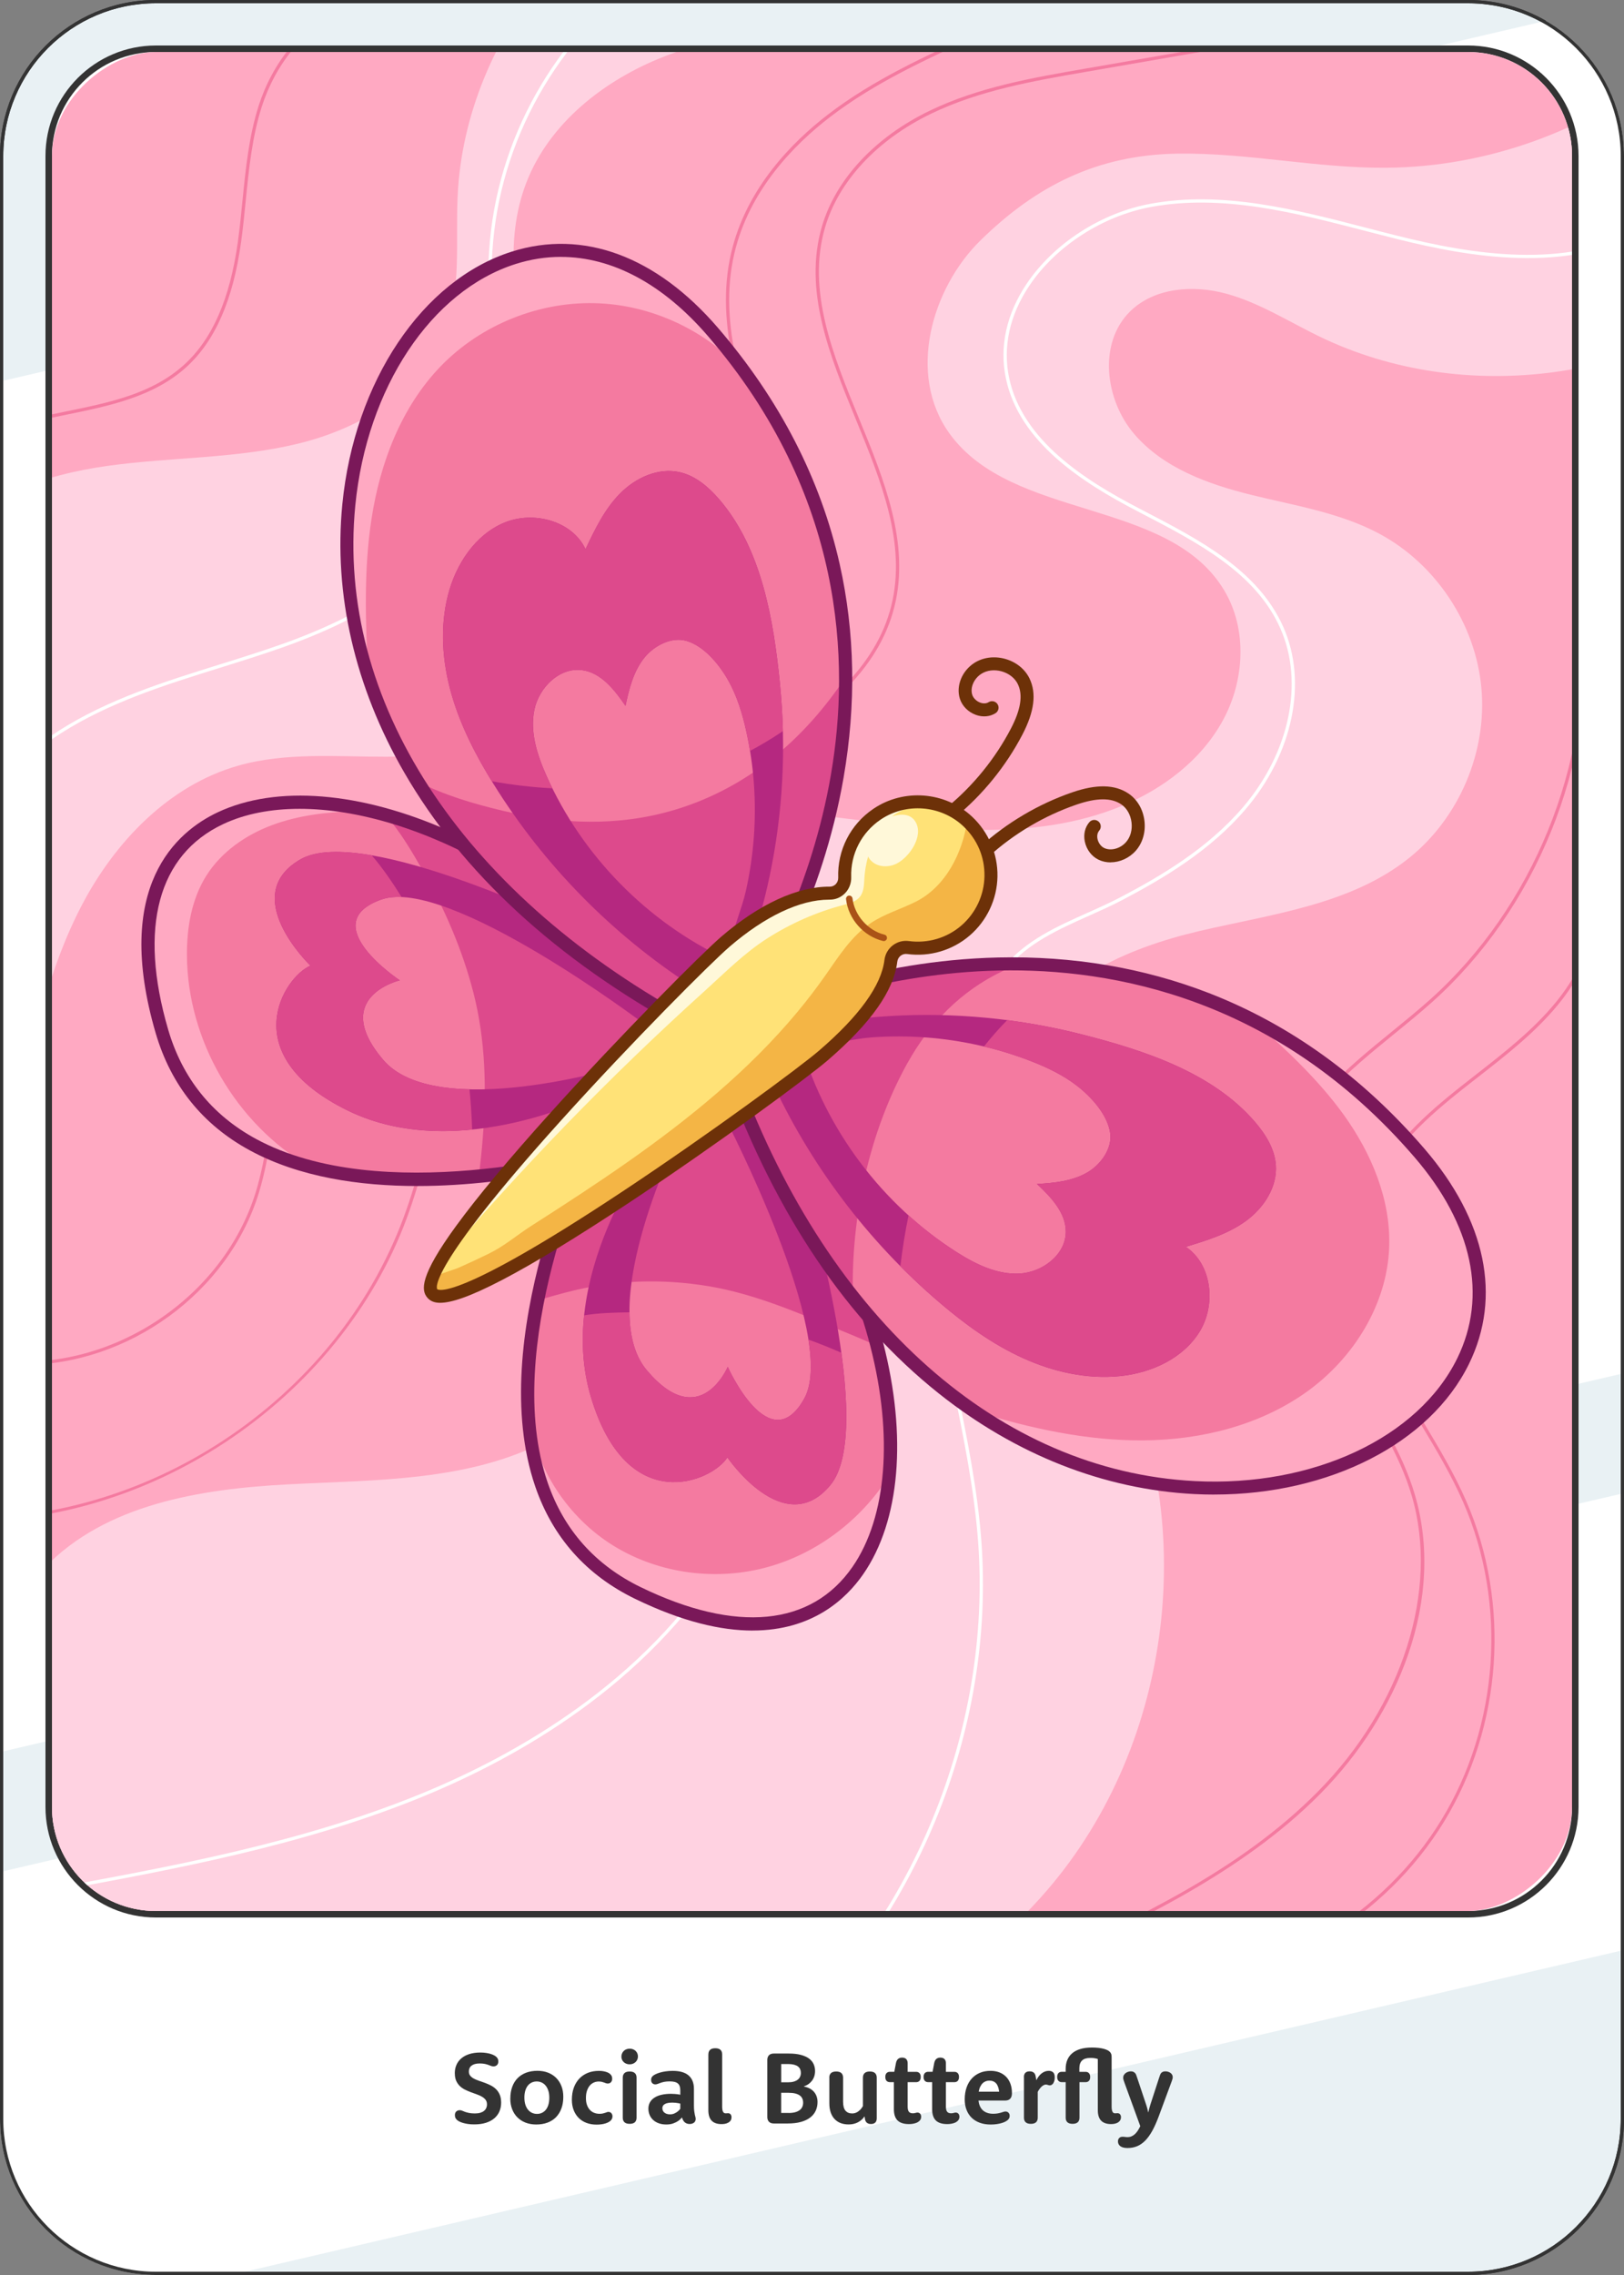<?xml version="1.0" encoding="UTF-8"?>
<svg id="Expanded" xmlns="http://www.w3.org/2000/svg" xmlns:xlink="http://www.w3.org/1999/xlink" viewBox="0 0 500 700">
  <rect x="0" y="0" width="500" height="700" fill="#808080" stroke="none"/>
  <defs>
    <style>
      .cls-1 {
        fill: #ffa9c2;
      }

      .cls-2 {
        fill: #fff;
      }

      .cls-3 {
        fill: #7a1859;
      }

      .cls-4 {
        fill: #fff8d9;
      }

      .cls-5 {
        fill: #f4b545;
      }

      .cls-6 {
        fill: none;
      }

      .cls-7 {
        fill: #f47aa0;
      }

      .cls-8 {
        fill: #aa5217;
      }

      .cls-9 {
        fill: #e9f1f4;
      }

      .cls-10 {
        fill: #6d3108;
      }

      .cls-11 {
        fill: #b52880;
      }

      .cls-12 {
        fill: #ffe277;
      }

      .cls-13 {
        fill: #333;
      }

      .cls-14 {
        fill: #dd4a8c;
      }

      .cls-15 {
        clip-path: url(#clippath);
      }

      .cls-16 {
        fill: #ffd2e1;
      }
    </style>
    <clipPath id="clippath">
      <rect class="cls-6" x="-36" y="68" width="572" height="468" rx="32" ry="32" transform="translate(552 52) rotate(90)"/>
    </clipPath>
  </defs>
  <g>
    <g>
      <path class="cls-9" d="M48,699.5c-26.19,0-47.5-21.31-47.5-47.5V48C.5,21.81,21.81.5,48,.5h404c8.33,0,16.53,2.19,23.71,6.33,14.67,8.47,23.79,24.24,23.79,41.17v604c0,26.19-21.31,47.5-47.5,47.5H48Z"/>
      <path class="cls-13" d="M452,1c8.25,0,16.36,2.17,23.46,6.27,14.52,8.38,23.54,23.98,23.54,40.73v604c0,25.92-21.08,47-47,47H48c-25.92,0-47-21.08-47-47V48C1,22.08,22.08,1,48,1h404M452,0H48C21.49,0,0,21.49,0,48v604c0,26.51,21.49,48,48,48h404c26.51,0,48-21.49,48-48V48c0-17.79-9.67-33.31-24.04-41.6-7.05-4.07-15.23-6.4-23.96-6.4h0Z"/>
    </g>
    <path class="cls-2" d="M500,48v374.52L0,539.11V117.39L475.96,6.4c14.37,8.29,24.04,23.81,24.04,41.6Z"/>
    <path class="cls-2" d="M500,459.42v140.57l-428.9,100.01h-23.1c-26.51,0-48-21.49-48-48v-75.99l500-116.59Z"/>
    <path class="cls-13" d="M452,1c25.92,0,47,21.08,47,47v604c0,25.92-21.08,47-47,47H48c-25.92,0-47-21.08-47-47V48C1,22.08,22.08,1,48,1h404M452,0H48C21.49,0,0,21.49,0,48v604c0,26.51,21.49,48,48,48h404c26.51,0,48-21.49,48-48V48c0-26.51-21.49-48-48-48h0Z"/>
    <g>
      <rect class="cls-2" x="15" y="15" width="470" height="574" rx="33" ry="33"/>
      <path class="cls-13" d="M452,16c17.67,0,32,14.33,32,32v508c0,17.67-14.33,32-32,32H48c-17.67,0-32-14.33-32-32V48c0-17.67,14.33-32,32-32h404M452,14H48c-18.75,0-34,15.25-34,34v508c0,18.75,15.25,34,34,34h404c18.75,0,34-15.25,34-34V48c0-18.75-15.25-34-34-34h0Z"/>
    </g>
  </g>
  <g class="cls-15">
    <rect class="cls-1" x="0" y="-35.4" width="508.32" height="656.13"/>
    <path class="cls-7" d="M-9.5,468.11c-2.17,0-4.33-.05-6.49-.16l.05-1c60.23,3.05,119.19-35.76,140.19-92.31,4.43-11.94,7.42-24.87,10.31-37.37,5.81-25.13,11.81-51.11,29.83-69.62,13.11-13.47,30.88-21.03,48.07-28.34,4.39-1.87,8.94-3.8,13.31-5.8,27.61-12.6,43.98-28.44,48.63-47.07,4.79-19.16-3.2-38.63-10.93-57.47-7.98-19.46-16.24-39.58-10.39-59.38,4.27-14.46,16.34-27.4,33.11-35.5,15.06-7.27,31.71-10.16,47.82-12.95L484.11-4.91l.17.99-150.08,26.05c-16.04,2.78-32.63,5.66-47.56,12.87-16.52,7.97-28.4,20.69-32.59,34.88-5.75,19.46,2.44,39.42,10.35,58.72,7.79,18.98,15.84,38.61,10.97,58.09-4.73,18.95-21.28,35.01-49.19,47.74-4.39,2-8.94,3.94-13.34,5.81-17.09,7.28-34.77,14.8-47.74,28.12-17.83,18.31-23.8,44.15-29.58,69.14-2.9,12.54-5.89,25.5-10.35,37.5-10.15,27.34-29.99,51.78-55.87,68.82-23.97,15.78-51.71,24.3-78.81,24.3Z"/>
    <path class="cls-7" d="M320.85,604.79l-.42-.91c30.15-13.98,61.33-28.43,85.23-52.53,26.14-26.37,37.52-62.13,29-91.09-3.9-13.24-11.64-25.09-19.13-36.56-2.59-3.97-5.27-8.07-7.76-12.18-12.51-20.67-16.61-38.13-12.54-53.38,4.64-17.39,19.21-29.25,33.31-40.72,3.97-3.23,8.08-6.58,11.87-9.97,31.6-28.34,49.47-72.25,46.65-114.6l1-.07c2.84,42.65-15.16,86.87-46.98,115.41-3.8,3.41-7.92,6.76-11.9,10-13.97,11.37-28.41,23.13-32.97,40.2-4,14.98.07,32.19,12.43,52.61,2.48,4.09,5.15,8.19,7.74,12.15,7.53,11.52,15.32,23.44,19.25,36.82,4.49,15.25,3.75,32.28-2.13,49.24-5.41,15.59-14.78,30.4-27.11,42.84-24.02,24.23-56.69,39.38-85.52,52.73Z"/>
    <path class="cls-7" d="M-43.79,182.81l-.98-.19c4.42-22.3,21-41.96,42.23-50.08,7.18-2.75,15-4.34,22.56-5.88,13.78-2.81,26.79-5.46,36.7-14.46,8.68-7.89,14.08-20.26,16.52-37.82.58-4.19,1.01-8.5,1.42-12.66.97-9.76,1.97-19.85,5.03-29.34,3.95-12.25,13.46-26.49,28.31-29.73l.21.98c-14.43,3.16-23.71,17.08-27.57,29.06-3.03,9.39-4.02,19.42-4.99,29.13-.41,4.17-.84,8.49-1.43,12.7-2.47,17.8-7.98,30.37-16.83,38.42-10.11,9.19-23.87,11.99-37.17,14.7-7.52,1.53-15.3,3.12-22.41,5.84-20.92,8-37.25,27.37-41.61,49.34Z"/>
    <path class="cls-7" d="M7.36,419.98c-2.35,0-4.71-.12-7.06-.36l.1-.99c33.98,3.53,68.43-19.31,78.4-52.01,1.66-5.46,2.71-11.2,3.73-16.75,1.33-7.28,2.71-14.81,5.49-21.81,9.11-22.96,31.81-36.82,49.24-44.4,9.66-4.2,19.82-7.59,29.64-10.88,11.23-3.75,22.85-7.63,33.73-12.73,24.03-11.25,40.38-27.69,46.03-46.28,6.9-22.71-1.81-46.22-10.23-68.96-8.12-21.92-16.51-44.59-11.33-66.94,4.6-19.85,18.75-34.13,29.8-42.62,14.05-10.79,30.4-18.19,46.21-25.35l.41.91c-15.76,7.14-32.05,14.51-46.01,25.23-10.93,8.39-24.9,22.49-29.44,42.05-5.11,22.06,3.23,44.58,11.29,66.37,8.48,22.9,17.24,46.57,10.24,69.6-5.73,18.87-22.26,35.52-46.56,46.9-10.94,5.12-22.58,9.01-33.84,12.77-9.8,3.27-19.94,6.66-29.56,10.84-17.26,7.51-39.72,21.21-48.71,43.85-2.74,6.91-4.11,14.39-5.43,21.62-1.02,5.58-2.08,11.35-3.76,16.86-9.41,30.87-40.35,53.07-72.4,53.07Z"/>
    <path class="cls-7" d="M359.93,611.55l-.06-1c33.98-2.13,66.13-21.5,83.89-50.54,17.76-29.05,20.36-66.49,6.77-97.71-3.67-8.44-8.5-16.48-13.17-24.26-3.44-5.74-7-11.67-10.09-17.74-8.91-17.52-11.68-33.22-8.23-46.64,4.11-15.97,17.02-28.1,26.38-35.84,3.03-2.51,6.19-4.97,9.25-7.36,8.58-6.7,17.45-13.62,24.41-22.15,10.83-13.29,14.68-28.71,10.29-41.25l.94-.33c4.5,12.87.59,28.65-10.46,42.21-7.02,8.61-15.94,15.57-24.57,22.3-3.05,2.38-6.21,4.84-9.23,7.34-9.25,7.65-22.01,19.62-26.05,35.31-3.39,13.18-.64,28.64,8.15,45.94,3.07,6.03,6.62,11.95,10.05,17.67,4.69,7.81,9.53,15.88,13.23,24.38,13.72,31.51,11.1,69.31-6.83,98.63-17.93,29.32-50.38,48.87-84.68,51.02Z"/>
    <path class="cls-16" d="M262.49,6.37c-19.66,1.88-39.61,3.84-58,11.02-18.39,7.19-35.35,20.42-42.45,38.84-6.95,18.05-3.66,38.4,1.98,56.89,5.64,18.5,13.57,36.5,15.84,55.7,2.27,19.2-2.34,40.69-17.52,52.67-11.99,9.46-28.21,11.33-43.47,11.35-15.27.02-30.86-1.42-45.54,2.75-21.29,6.05-37.92,23.38-48.17,42.99-10.25,19.61-15,41.56-19.63,63.19-14.37-31.76-25.25-65.1-32.39-99.23-5.24-25.07-7.71-53.67,7.96-73.93,12.08-15.62,32.37-22.51,51.93-25.25,19.55-2.74,39.6-2.2,58.78-6.86,19.19-4.66,38.32-15.96,45.32-34.43,4.96-13.09,3.12-27.62,3.76-41.6,2.28-50.24,41.25-96.54,90.36-107.38"/>
    <path class="cls-2" d="M-25.67,291.61l-.98-.18c4.96-26.96,21.71-51.86,44.81-66.62,15.07-9.62,32.48-15.06,49.32-20.31,6.3-1.96,12.81-4,19.1-6.22,29.4-10.38,48.03-24.37,56.94-42.75,7.92-16.36,7.43-35.15,6.96-53.32-.24-9.32-.5-18.96.37-28.24,3.15-33.92,21.98-65.42,50.36-84.26l.55.83c-28.13,18.68-46.79,49.9-49.91,83.52-.86,9.23-.61,18.83-.36,28.12.48,18.29.97,37.21-7.06,53.78-9.03,18.64-27.84,32.79-57.5,43.26-6.31,2.23-12.83,4.26-19.14,6.23-16.77,5.23-34.12,10.64-49.08,20.2-22.87,14.61-39.46,39.27-44.37,65.96Z"/>
    <path class="cls-16" d="M512.83,20.61c-24.07,19.63-54.93,30.76-85.99,31.01-21.49.17-42.79-4.67-64.28-4.35-24.63.37-43.51,9.83-60.74,26.75-14.94,14.68-22.6,41.06-9.58,59.24,19.35,27.03,67.56,19.87,84.66,48.37,7.18,11.96,6.3,27.73-.37,39.98-6.67,12.25-18.46,21.17-31.37,26.46-27.11,11.11-57.72,7.14-86.79,3.54-29.08-3.6-60.1-6.35-86.3,6.76-26.2,13.11-43.44,48.29-27.39,72.8,12.51,19.11,39.68,24.94,51.08,44.73,13.54,23.49-3.39,54.84-27.44,67.38-24.04,12.55-52.44,12.04-79.52,13.44-27.08,1.41-56.32,6.11-75.09,25.69-20.4,21.28-22.53,53.74-22.13,83.21.33,24.84,2.29,51.51,17.81,70.91,12.92,16.15,33.57,24.6,54.1,27.04,20.54,2.44,41.29-.47,61.77-3.38,35.82-5.08,71.87-10.22,106.2-21.61s67.23-29.52,90.87-56.91c39.1-45.31,47.36-114.8,19.96-168.01-7.48-14.53-17.31-27.82-24.02-42.72-6.72-14.9-10.11-32.36-4.03-47.54,8.56-21.36,32.69-31.7,55.1-36.94,22.41-5.24,46.62-8.11,64.57-22.53,15.37-12.35,23.98-32.63,22.18-52.27-1.8-19.63-13.94-38.02-31.3-47.37-12.16-6.55-26.1-8.7-39.51-12.01-13.41-3.31-27.18-8.3-36.14-18.81-8.96-10.51-11.06-27.92-1.23-37.62,7.51-7.4,19.52-8.26,29.69-5.47,10.17,2.79,19.19,8.6,28.68,13.19,44.6,21.57,101.76,13.82,139.02-18.83"/>
    <path class="cls-2" d="M14.22,582.38l-.18-.98c38.74-7.06,78.79-14.37,115.89-29.59,28.92-11.87,68.42-34.14,92.39-72.86,22.99-37.13,27.83-82.93,32.11-123.33l.99.11c-4.29,40.51-9.15,86.43-32.25,123.75-24.12,38.95-63.81,61.34-92.86,73.26-37.19,15.26-77.3,22.58-116.09,29.65Z"/>
    <path class="cls-2" d="M237.55,630.91l-.66-.76c43.96-38.14,68.57-97.88,64.24-155.92-1.18-15.84-4.42-31.7-7.55-47.04-2.88-14.13-5.86-28.75-7.24-43.35-3.19-33.77,4.96-64.49,22.94-86.51,6.49-7.95,16.22-12.3,25.62-16.5,3.41-1.52,6.93-3.1,10.17-4.8,12.51-6.57,26.76-14.99,37.54-27.56,14.42-16.81,18.97-38.43,11.6-55.08-7.59-17.16-25.37-26.39-42.56-35.33l-1.74-.91c-16.55-8.62-36.08-21.03-40.21-40.68-2.06-9.77.15-19.84,6.37-29.12,8.33-12.42,22.96-21.87,38.18-24.66,22.17-4.07,44.69,1.77,66.47,7.42,3.2.83,6.39,1.66,9.57,2.45,22.67,5.66,51.67,10.55,74.89-2.1l.48.88c-23.52,12.81-52.77,7.9-75.61,2.19-3.18-.8-6.38-1.62-9.58-2.45-21.67-5.62-44.08-11.44-66.03-7.41-14.96,2.75-29.34,12.04-37.53,24.24-6.07,9.05-8.22,18.85-6.22,28.36,4.05,19.24,23.34,31.48,39.7,40l1.74.91c17.35,9.01,35.28,18.33,43.01,35.81,7.52,17,2.91,39.04-11.76,56.14-10.89,12.7-25.24,21.18-37.83,27.79-3.27,1.72-6.81,3.3-10.23,4.83-9.3,4.16-18.91,8.45-25.25,16.22-17.82,21.82-25.88,52.28-22.72,85.79,1.37,14.54,4.35,29.13,7.23,43.24,3.13,15.37,6.38,31.26,7.56,47.17,4.36,58.34-20.39,118.41-64.58,156.75Z"/>
    <g>
      <path class="cls-7" d="M273.76,454.03c-3.52,37.23-29.55,59.28-77.3,36.16-24.19-11.72-32.81-33.35-33.88-56.31-1.94-41.36,20.58-87.07,20.58-87.07l37.37-15.81c39.13,37.19,56.64,87.15,53.23,123.03Z"/>
      <path class="cls-1" d="M273.76,454.03c-3.52,37.23-29.55,59.28-77.3,36.16-24.19-11.72-32.81-33.35-33.88-56.31,1.61,16.46,11.22,31.87,25.05,40.94,13.87,9.08,31.65,11.76,47.7,7.62,15.8-4.07,29.75-14.59,38.43-28.41Z"/>
      <path class="cls-14" d="M174.14,397.7c14.52-3.86,29.61-4.4,44.4-1.88,13.48,2.3,25.93,7.62,38.5,12.77,4.27,1.75,8.66,3.56,13.04,5.51-7.13-28.09-23.57-58.42-49.55-83.11l-37.37,15.81s-11.94,24.23-17.68,53.37c2.85-.92,5.76-1.71,8.66-2.48Z"/>
      <path class="cls-11" d="M248.44,367.95l-14.63-33.82-24.41,14.42,13.87-4.45s35.03,67.18,24.33,86.26c-10.7,19.08-23.54-9.8-23.54-9.8,0,0-8.6,20.42-24.95,1.02-16.35-19.4,10.29-73.03,10.29-73.03l-9.24,5.46s-29.23,38.9-18.26,75.73c11.14,37.43,37.35,26.14,42.05,18.7,0,0,17.5,25.74,31.74,8.47,14.23-17.27-7.24-88.96-7.24-88.96Z"/>
      <path class="cls-14" d="M248.91,412.18c1.18,7.55,1.03,14.01-1.31,18.18-10.7,19.08-23.54-9.8-23.54-9.8,0,0-8.6,20.42-24.95,1.02-3.77-4.47-5.25-10.76-5.3-17.79-4.67.07-9.38.19-13.97.92-.86,8.13-.45,16.63,2.05,25.03,11.14,37.43,37.35,26.14,42.05,18.7,0,0,17.5,25.74,31.74,8.47,5.92-7.18,5.66-23.76,3.34-40.69-3.33-1.44-6.7-2.81-10.12-4.04Z"/>
      <path class="cls-3" d="M231.72,501.71c-9.67,0-21.57-2.67-36.13-9.73-15.05-7.29-25.4-18.91-30.78-34.54-15.59-45.38,15.23-108.84,16.56-111.52l.33-.67,39.26-16.61.95.9c24.31,23.1,42.06,52.77,49.98,83.54,7.45,28.92,5.22,54.91-6.12,71.29-5.28,7.63-15.62,17.33-34.04,17.33ZM184.64,348.36c-3.27,6.94-30.27,66.4-16.04,107.79,5.01,14.59,14.68,25.43,28.73,32.24,29.36,14.22,52.5,11.99,65.14-6.28,21.25-30.7,7.57-100.57-42.38-148.75l-35.46,15Z"/>
      <path class="cls-7" d="M299.84,434.21c-28.91-19.58-55.79-52.44-74.31-102.71l14.25-21.18s73.97-33.12,145.84,3.43c17.64,8.97,35.16,22.14,51.42,41.02,62.45,72.54-47.18,140.42-137.2,79.44Z"/>
      <path class="cls-1" d="M299.84,434.21h.24c16.91,5.23,34.43,9.15,52.13,8.98,17.71-.16,35.71-4.64,50.11-14.94,14.4-10.31,24.77-26.86,25.39-44.56.51-14.59-5.46-28.81-13.99-40.66-7.92-11-17.97-20.25-28.1-29.28,17.64,8.97,35.16,22.14,51.42,41.02,62.45,72.54-47.18,140.42-137.2,79.44Z"/>
      <path class="cls-14" d="M279.39,327.11c6.83-12.29,16.42-22.14,29.16-28.24,1.75-.84,3.52-1.58,5.3-2.28-42.21-.52-74.07,13.73-74.07,13.73l-14.26,21.18c10.18,27.64,22.9,50.01,37.08,67.81-.71-24.68,4.99-50.98,16.78-72.2Z"/>
      <path class="cls-11" d="M392.81,358.42c-.37-4.93-3.14-9.37-6.36-13.13-13.11-15.34-34.43-22.19-53.41-27.02-19.25-4.9-39.25-6.83-59.08-5.64-8.33.5-16.62,1.54-24.81,3.15l-12.06,15.73c12.06,26.57,30.05,50.43,52.26,69.35,7.81,6.66,16.21,12.75,25.56,17,9.34,4.25,19.71,6.59,29.93,5.56,9.67-.98,19.47-5.45,24.54-13.74,5.07-8.29,3.78-20.63-4.29-26.04,6.49-1.97,13.11-4,18.58-8.01,5.47-4.01,9.65-10.43,9.14-17.19ZM334.9,360.67c-4.65,2.76-10.25,3.32-15.64,3.63,4.33,4.06,8.94,8.87,8.88,14.8-.08,7.01-7.22,12.37-14.22,12.76-7,.39-13.66-2.93-19.57-6.71-22.68-14.51-39.9-37.36-47.59-63.17l5.18-.67c5.42-.1,10.92-1.71,16.38-2.11,5.6-.41,11.22-.4,16.82.02,10.94.83,21.77,3.23,32.01,7.18,5.15,1.99,10.2,4.38,14.55,7.78,4.33,3.38,9.31,8.81,10.11,14.47.68,4.83-2.97,9.68-6.9,12.02Z"/>
      <path class="cls-14" d="M392.81,358.42c-.37-4.93-3.14-9.37-6.36-13.13-13.11-15.34-34.43-22.19-53.41-27.02-7.55-1.92-15.22-3.38-22.95-4.38-2.56,2.61-4.94,5.32-7.16,8.12,4.82,1.15,9.57,2.6,14.2,4.39,5.15,1.99,10.2,4.38,14.55,7.78,4.33,3.38,9.31,8.81,10.11,14.47.68,4.83-2.97,9.68-6.9,12.02-4.65,2.76-10.25,3.32-15.64,3.63,4.33,4.06,8.94,8.87,8.88,14.8-.08,7.01-7.22,12.37-14.22,12.76-7,.39-13.66-2.93-19.57-6.71-5.18-3.31-10.05-7.07-14.61-11.19-1.07,5.14-1.9,10.36-2.52,15.62,3.89,3.92,7.94,7.68,12.15,11.26,7.81,6.66,16.21,12.75,25.56,17,9.34,4.25,19.71,6.59,29.93,5.56,9.67-.98,19.47-5.45,24.54-13.74,5.07-8.29,3.78-20.63-4.29-26.04,6.49-1.97,13.11-4,18.58-8.01,5.47-4.01,9.65-10.43,9.14-17.19Z"/>
      <path class="cls-3" d="M373.84,459.87c-2.05,0-4.11-.05-6.18-.16-27.82-1.43-55.05-12.16-78.73-31.04-27.94-22.27-49.91-54.73-65.29-96.48l-.35-.96,15.15-22.51.52-.23c.29-.13,29.5-13.02,68.46-13.88,22.9-.51,44.68,3.17,64.71,10.92,25.04,9.7,47.39,25.82,66.43,47.93,18.97,22.03,23.84,45.54,13.72,66.19-12,24.49-43.04,40.21-78.43,40.21ZM227.76,331.77c27.77,74.55,80.09,120.86,140.11,123.95,36.34,1.87,68.82-13.33,80.81-37.81,9.37-19.13,4.7-41.08-13.16-61.82-42.12-48.91-92.86-58.25-128.01-57.47-35.35.78-62.38,11.62-66.4,13.31l-13.36,19.84Z"/>
      <path class="cls-7" d="M210.82,319.95l-21.78,34.24s-52.56,15.76-93.82,4.78c-20.57-5.48-38.34-17.61-45.37-41.65-16.26-55.6,16.3-76.74,59-68.89,34.09,6.27,74.66,31.04,101.97,71.52Z"/>
      <path class="cls-1" d="M95.22,358.97c-20.57-5.48-38.34-17.61-45.37-41.65-16.26-55.6,16.3-76.74,59-68.89l.47,1.16c-8.67.26-17.41,1.25-25.53,4.28-8.13,3.02-15.63,8.23-20.26,15.56-4.53,7.19-6.02,15.93-5.98,24.43.13,26.24,15.06,51.86,37.67,65.11Z"/>
      <path class="cls-14" d="M118.61,250.69c4.63,5.13,8.24,11.41,11.61,17.28,6.7,11.67,12.21,24.48,15.55,37.53,3.74,14.6,4.05,29.54,2.88,44.49-.31,3.98-.73,7.95-1.24,11.9,23.41-2.25,41.63-7.71,41.63-7.71l21.78-34.23c-24.75-36.68-60.37-60.45-92.21-69.26Z"/>
      <path class="cls-11" d="M117.95,326.08c-16.43-19.34,5.14-24.44,5.14-24.44,0,0-26.35-17.44-5.76-24.84,20.59-7.39,81.04,38.29,81.04,38.29l-6.69,12.94,18.26-21.69-30.93-20.03s-67.14-33.06-86.53-21.88c-19.39,11.18,3.1,32.7,3.1,32.7-8.12,3.4-23.6,27.38,11.47,44.57,34.51,16.92,77.71-5.46,77.71-5.46l6.92-8.21s-57.3,17.39-73.73-1.95Z"/>
      <path class="cls-14" d="M144.54,335.18c-10.99-.27-21.09-2.62-26.59-9.1-16.43-19.34,5.14-24.44,5.14-24.44,0,0-26.35-17.44-5.76-24.84,1.81-.65,3.94-.88,6.31-.78-2.78-4.47-5.77-8.85-9.18-12.84-9.14-1.57-17.08-1.57-21.97,1.25-19.39,11.18,3.1,32.7,3.1,32.7-8.12,3.4-23.6,27.38,11.47,44.57,12.45,6.1,26.04,7.09,38.31,5.86-.15-4.14-.41-8.27-.82-12.38Z"/>
      <path class="cls-3" d="M128.51,364.93c-17.69,0-36.33-2.68-51.61-10.98-14.53-7.89-24.27-20.03-28.97-36.07-13.19-45.11,6.32-61.93,19.12-67.95,18.04-8.47,44.03-6.37,71.32,5.77,29.03,12.91,55.35,35.33,74.1,63.13l.73,1.09-22.89,35.97-.71.21c-1.82.55-30,8.83-61.1,8.83ZM92.22,248.87c-8.8,0-16.78,1.54-23.47,4.68-20.11,9.44-26.14,31.89-16.99,63.2,4.38,14.99,13.48,26.32,27.04,33.68,38.48,20.9,101.58,4.11,108.95,2.04l20.67-32.48c-31.46-45.9-80.56-71.12-116.2-71.12Z"/>
      <path class="cls-7" d="M234.15,303.78l-23.06,10.95c-55.9-30.68-85.66-69.43-97.72-106.68-29.64-91.52,47.47-174.04,106.11-105.94,4.06,4.71,7.75,9.45,11.11,14.19,64.89,91.79,3.56,187.48,3.56,187.48Z"/>
      <path class="cls-1" d="M230.59,116.3c-11.27-13.55-28.36-22.1-45.96-22.96-18.08-.88-36.4,6.37-48.98,19.39-12.12,12.56-18.63,29.69-21.27,46.94-2.45,15.97-1.85,32.22-1.01,48.38-29.64-91.52,47.47-174.04,106.11-105.94,4.06,4.71,7.75,9.45,11.11,14.19Z"/>
      <path class="cls-14" d="M207.75,249.17c-17.38,5.24-35.41,4.44-52.92.3-8.9-2.1-18.12-4.82-26.28-9.01-.05-.02-.09-.05-.14-.08,16.35,26.58,42.88,52.51,82.68,74.36l23.07-10.95s26.42-41.22,26.23-95.5c-12.54,18.9-29.87,34.03-52.63,40.89Z"/>
      <path class="cls-11" d="M240.14,210.37c-1.96-19.48-5.57-41.58-18.79-56.83-3.24-3.74-7.22-7.14-12.04-8.24-6.61-1.51-13.58,1.68-18.36,6.49s-7.77,11.06-10.68,17.18c-4.15-8.79-16.16-11.89-25.11-8.11-8.95,3.78-14.82,12.81-17.23,22.23-2.54,9.95-1.76,20.55,1.05,30.42s7.59,19.08,13.01,27.8c15.41,24.78,36.34,46.1,60.82,61.98l17.34-9.59c2.8-7.86,5.07-15.9,6.79-24.06,4.11-19.43,5.18-39.5,3.19-59.27ZM232.09,257.61c-.41,5.6-1.24,11.16-2.48,16.64-1.21,5.34-3.62,10.54-4.52,15.89l-1.43,5.02c-24.38-11.43-44.42-31.85-55.4-56.44-2.86-6.4-5.16-13.48-3.73-20.35,1.43-6.87,7.78-13.13,14.73-12.17,5.88.81,9.95,6.1,13.32,10.98,1.11-5.29,2.49-10.75,5.91-14.93,2.9-3.54,8.23-6.43,12.91-5.04,5.48,1.63,10.11,7.36,12.81,12.14,2.71,4.81,4.33,10.16,5.53,15.54,2.39,10.71,3.16,21.78,2.35,32.72Z"/>
      <path class="cls-14" d="M151.42,240.38c6.16,1.13,12.4,1.85,18.65,2.19-.63-1.27-1.25-2.55-1.82-3.84-2.86-6.4-5.16-13.48-3.73-20.35,1.43-6.87,7.78-13.13,14.73-12.17,5.88.81,9.95,6.1,13.32,10.98,1.11-5.29,2.49-10.75,5.91-14.93,2.9-3.54,8.23-6.43,12.91-5.04,5.48,1.63,10.11,7.36,12.81,12.14,2.71,4.81,4.33,10.16,5.53,15.54.45,2.04.83,4.1,1.17,6.16,3.49-1.85,6.87-3.9,10.14-6.09-.12-4.87-.42-9.74-.91-14.59-1.96-19.48-5.57-41.58-18.79-56.83-3.24-3.74-7.22-7.14-12.04-8.24-6.61-1.51-13.58,1.68-18.36,6.49s-7.77,11.06-10.68,17.18c-4.15-8.79-16.16-11.89-25.11-8.11-8.95,3.78-14.82,12.81-17.23,22.23-2.54,9.95-1.76,20.55,1.05,30.42,2.71,9.52,7.26,18.42,12.44,26.86Z"/>
      <path class="cls-3" d="M211.02,316.98l-.9-.49c-39-21.41-67.84-47.95-85.71-78.88-15.15-26.22-21.73-54.74-19.01-82.46,3.7-37.79,24.67-69.02,52.17-77.73,21.93-6.94,44.45,1.37,63.42,23.39,19.04,22.11,31.67,46.61,37.54,72.81,4.7,20.96,5.1,43.03,1.2,65.61-6.64,38.39-23.72,65.37-23.89,65.64l-.31.48-24.51,11.64ZM172.69,79.04c-4.64,0-9.29.72-13.91,2.18-25.99,8.23-45.84,38.09-49.39,74.31-5.86,59.82,32.17,118.43,101.77,156.96l21.61-10.26c2.27-3.73,17.05-28.96,23.05-63.83,5.95-34.61,4.22-86.12-37.85-134.98-13.8-16.02-29.49-24.37-45.27-24.37Z"/>
      <path class="cls-10" d="M341.93,265.35c-1.3,0-2.58-.27-3.74-.84-2.12-1.03-3.69-3.12-4.2-5.58-.46-2.22.06-4.39,1.4-5.95.72-.84,1.98-.93,2.82-.21.84.72.93,1.98.21,2.82-.53.62-.72,1.54-.52,2.53.25,1.22,1.05,2.31,2.03,2.79,2.04.99,4.94.24,6.72-1.76,1.39-1.55,2.01-3.78,1.72-6.13-.29-2.35-1.44-4.36-3.16-5.53-3.07-2.08-7.59-2.05-13.8.09-9.88,3.4-19.19,8.9-26.93,15.91-.82.74-2.08.68-2.82-.14-.74-.82-.68-2.08.14-2.82,8.14-7.37,17.93-13.15,28.31-16.73,7.49-2.58,13.16-2.45,17.35.38,2.68,1.81,4.46,4.85,4.89,8.35.43,3.49-.56,6.88-2.71,9.28-2.04,2.27-4.93,3.52-7.72,3.52Z"/>
      <path class="cls-10" d="M292.79,251.97c-.58,0-1.15-.25-1.55-.73-.7-.85-.57-2.11.28-2.81,8.08-6.62,14.9-15.01,19.73-24.27,3.04-5.83,3.74-10.29,2.13-13.64-.9-1.87-2.72-3.31-4.99-3.95-2.28-.63-4.58-.34-6.32.8-2.24,1.47-3.42,4.22-2.74,6.39.33,1.04,1.29,2,2.46,2.43.95.35,1.89.3,2.58-.13.93-.59,2.17-.31,2.76.62s.31,2.17-.62,2.76c-1.75,1.1-3.97,1.29-6.09.51-2.36-.87-4.19-2.73-4.9-4.98-1.22-3.88.62-8.47,4.36-10.93,2.7-1.77,6.19-2.25,9.58-1.31,3.39.94,6.13,3.16,7.53,6.07,2.18,4.56,1.46,10.19-2.2,17.21-5.08,9.74-12.25,18.56-20.75,25.52-.37.3-.82.45-1.27.45Z"/>
      <g>
        <path class="cls-12" d="M297.28,286.32c-4.97,4.28-11.27,6-17.3,5.29-2.78-.32-5.35,1.68-5.75,4.45-1.09,7.58-6.98,16.87-20.74,28.73-11.57,9.96-112.08,82.85-120.4,73.18-.76-.88-.73-2.4-.04-4.47.38-1.15.97-2.46,1.74-3.92,13.07-24.75,78.62-91.25,88.54-99.81,11.79-10.14,22.78-14.82,31.52-14.94,2.96-.04,5.24-2.48,5.22-5.45-.05-7.19,3.32-14.35,9.94-18.84,6.8-4.61,15.55-5,22.67-1.45,1.83.92,3.55,2.09,5.1,3.52.03.03.06.05.09.08,10.01,9.32,9.49,24.96-.59,33.63Z"/>
        <path class="cls-5" d="M297.28,286.32c-4.97,4.28-11.27,6-17.3,5.29-2.78-.32-5.35,1.68-5.75,4.45-1.09,7.58-6.98,16.87-20.74,28.73-11.57,9.96-112.08,82.85-120.4,73.18-.76-.88-.73-2.4-.04-4.47.33-.99,6.9-2.87,8.04-3.38,3.14-1.39,6.26-2.84,9.35-4.35,4.95-2.42,8.62-5.69,13.22-8.63,9.91-6.33,19.79-12.74,29.42-19.49,19.07-13.37,37.37-28.21,52.34-46.17,2.98-3.58,5.83-7.28,8.51-11.09,4.2-5.96,8.16-12.39,14.25-16.42,4.23-2.8,9.2-4.23,13.73-6.5,9.25-4.64,14.4-14.97,15.88-24.88.03.03.06.05.09.08,10.01,9.32,9.49,24.96-.59,33.63Z"/>
        <path class="cls-4" d="M272.66,253.05c3.29-3.78,9.01-5.61,13.84-5.98-5.61-.98-11.56.13-16.49,3.47-6.62,4.49-9.99,11.65-9.94,18.84.02,2.97-2.26,5.41-5.22,5.45-8.74.12-19.73,4.8-31.52,14.94-9.92,8.56-75.47,75.06-88.54,99.81,25.49-30.01,52.98-58.32,82.21-84.7,6.27-5.66,12.07-11.58,19.25-16.16,7.19-4.58,15.08-8.07,23.32-10.24,1.92-.51,4.01-1.04,5.22-2.6,1.24-1.59,1.22-3.78,1.35-5.79.37-5.83,2.45-11.61,5.93-16.31.18-.25.38-.49.58-.73Z"/>
        <path class="cls-4" d="M266.55,259.12c-.39,2.22.33,4.68,2.08,6.11,2.05,1.68,5.14,1.66,7.5.45,3.89-2,8.31-8.4,5.76-12.77-2.13-3.66-7.21-2.1-10.11-.42-2.51,1.45-4.7,3.68-5.23,6.63Z"/>
      </g>
      <path class="cls-10" d="M135.55,400.87c-2.1,0-3.22-.71-3.98-1.59-1.94-2.25-2.4-6.64,8.86-22.07,6.53-8.95,16.23-20.58,28.83-34.57,22.3-24.75,46.83-49.28,52.76-54.39,11.68-10.06,23.58-15.52,33.46-15.43.66,0,1.33-.26,1.82-.76.51-.52.79-1.25.77-1.99-.29-8.48,3.75-16.41,10.81-21.19,9.33-6.33,22.09-5.34,30.34,2.34h0c5.14,4.79,8.01,11.52,7.88,18.49-.13,6.97-3.24,13.58-8.52,18.12-5.3,4.57-12.33,6.65-19.28,5.71-.73-.1-1.44.09-2.01.53-.57.44-.94,1.09-1.03,1.82-1.09,8.96-8.12,18.9-21.48,30.41-5.93,5.1-33.83,25.73-61.62,44.1-15.7,10.38-28.64,18.25-38.46,23.38-10.29,5.38-15.91,7.08-19.16,7.08ZM255.2,276.82c-8.88,0-19.72,5.13-30.56,14.46-5.81,5-30.01,29.2-52.12,53.72-41.31,45.82-38.07,51.44-37.91,51.66.19.19,5.28,4.22,56.71-29.83,27.54-18.23,55.05-38.57,60.86-43.57,12.4-10.67,19.17-20.05,20.12-27.86.22-1.8,1.13-3.4,2.55-4.51,1.43-1.1,3.2-1.57,4.99-1.33,5.81.78,11.7-.95,16.13-4.77,4.42-3.81,7.02-9.33,7.13-15.17.11-5.91-2.23-11.41-6.6-15.48h0c-6.9-6.42-17.57-7.24-25.37-1.96-5.91,4.01-9.3,10.64-9.06,17.74.06,1.82-.63,3.62-1.9,4.92-1.24,1.27-2.89,1.97-4.65,1.97-.11,0-.22,0-.32,0Z"/>
      <path class="cls-8" d="M272.08,289.56c-.08,0-.16,0-.24-.03-5.97-1.47-10.64-6.75-11.36-12.85-.06-.55.33-1.05.88-1.11.55-.06,1.05.33,1.11.88.62,5.21,4.76,9.9,9.86,11.15.54.13.86.67.73,1.21-.11.46-.52.76-.97.76Z"/>
    </g>
  </g>
  <g>
    <path class="cls-13" d="M140.02,637.9c0-.91.17-1.75.5-2.52.33-.78.83-1.45,1.49-2.02.66-.57,1.48-1.01,2.46-1.33.98-.32,2.12-.48,3.41-.48.65,0,1.24.04,1.77.12.53.08,1.01.18,1.42.31s.77.28,1.07.44c.3.17.53.33.7.49.23.23.38.45.46.66.08.21.12.46.12.74,0,.48-.14.85-.42,1.11-.28.26-.64.39-1.08.39-.26,0-.51-.05-.74-.14s-.51-.2-.81-.31c-.31-.11-.68-.22-1.1-.31s-.95-.14-1.58-.14c-.57,0-1.07.06-1.49.18-.42.12-.76.29-1.04.51-.28.22-.48.48-.61.79-.13.3-.2.63-.2.99,0,.52.14.96.42,1.3.28.35.66.65,1.13.9.47.25,1,.47,1.6.67.59.2,1.2.41,1.82.64.62.23,1.22.5,1.82.8.59.31,1.13.69,1.6,1.16.47.46.84,1.03,1.13,1.7.28.67.42,1.47.42,2.42s-.17,1.86-.52,2.68c-.35.82-.87,1.52-1.56,2.12-.69.59-1.55,1.06-2.58,1.39s-2.23.5-3.6.5c-.73,0-1.39-.04-1.98-.13-.59-.09-1.11-.2-1.56-.34-.45-.13-.83-.29-1.13-.45-.31-.17-.54-.33-.7-.48-.22-.22-.38-.44-.47-.66s-.14-.48-.14-.78c0-.49.14-.87.42-1.13s.64-.4,1.08-.4c.26,0,.51.05.74.16.23.1.52.22.85.34.33.12.74.23,1.23.34.48.1,1.1.16,1.85.16.63,0,1.18-.07,1.65-.21.46-.14.85-.33,1.15-.58.3-.24.53-.54.68-.88.15-.34.23-.72.23-1.12,0-.56-.14-1.03-.42-1.4-.28-.37-.65-.69-1.12-.96-.46-.27-.99-.51-1.59-.72-.59-.21-1.2-.43-1.82-.66-.62-.23-1.23-.5-1.82-.79-.59-.29-1.12-.66-1.59-1.11-.46-.45-.84-.99-1.12-1.62-.28-.63-.42-1.41-.42-2.31Z"/>
    <path class="cls-13" d="M157.12,645.71c0-1.33.19-2.53.58-3.59.38-1.06.94-1.95,1.66-2.69.72-.73,1.6-1.29,2.63-1.68,1.03-.38,2.19-.58,3.48-.58,1.2,0,2.28.19,3.26.57.97.38,1.81.92,2.51,1.62.7.7,1.24,1.54,1.62,2.52.38.98.57,2.08.57,3.27,0,1.33-.19,2.53-.58,3.59-.39,1.06-.94,1.95-1.66,2.69s-1.59,1.29-2.62,1.68-2.19.58-3.48.58c-1.2,0-2.29-.19-3.27-.57-.98-.38-1.82-.92-2.52-1.62-.7-.7-1.24-1.54-1.62-2.52-.38-.98-.57-2.07-.57-3.28ZM161.45,645.4c0,.83.1,1.56.3,2.19s.48,1.15.83,1.57c.35.42.76.74,1.23.95.47.21.97.32,1.52.32s1.03-.1,1.49-.31c.46-.21.87-.52,1.21-.93.34-.41.61-.93.8-1.55.19-.62.29-1.35.29-2.18s-.1-1.55-.3-2.17c-.2-.62-.48-1.15-.83-1.57-.35-.42-.76-.74-1.23-.95-.47-.21-.97-.32-1.5-.32s-1.04.1-1.51.31c-.46.21-.87.52-1.21.93-.34.41-.61.93-.8,1.55-.19.62-.29,1.34-.29,2.16Z"/>
    <path class="cls-13" d="M176.07,646.04c0-1.36.2-2.59.6-3.69.4-1.09.97-2.02,1.7-2.79s1.61-1.35,2.63-1.76c1.02-.41,2.15-.61,3.39-.61.48,0,.91.03,1.3.1.38.07.73.15,1.02.25.3.1.55.21.75.34s.36.25.48.38c.19.18.33.37.41.59.09.21.13.48.13.79,0,.21-.03.4-.1.58-.07.18-.16.33-.27.46-.12.13-.26.23-.42.3-.17.07-.35.11-.55.11-.21,0-.4-.03-.57-.09s-.36-.13-.56-.21c-.2-.08-.44-.15-.71-.22-.27-.07-.6-.1-.98-.1-.54,0-1.05.11-1.53.33-.48.22-.9.54-1.25.97-.35.43-.63.96-.84,1.6s-.3,1.38-.3,2.23c0,.77.1,1.45.31,2.05.21.59.49,1.09.86,1.5.36.41.8.72,1.31.93.51.21,1.07.32,1.67.32.41,0,.75-.03,1.02-.09.28-.06.52-.13.72-.2.2-.07.38-.14.55-.2.16-.06.33-.09.49-.09.19,0,.36.04.52.11.16.07.29.17.39.3.1.12.18.27.24.43.06.16.09.33.09.51,0,.27-.05.51-.14.72-.09.21-.23.41-.41.59-.16.16-.36.31-.62.46-.26.15-.56.28-.92.4s-.77.21-1.24.28c-.47.07-.99.11-1.56.11-1.16,0-2.2-.18-3.14-.54s-1.74-.87-2.4-1.54c-.66-.67-1.17-1.47-1.53-2.41-.36-.94-.54-2-.54-3.16Z"/>
    <path class="cls-13" d="M191.32,632.8c0-.34.06-.66.19-.96s.3-.55.52-.77c.22-.22.49-.39.81-.52.32-.12.67-.19,1.05-.19.36,0,.7.06,1.01.19.31.12.57.29.8.51.22.21.4.46.52.75.12.29.19.6.19.93s-.06.66-.19.96-.3.55-.53.77c-.23.22-.5.39-.81.52s-.66.19-1.05.19-.7-.06-1.01-.19c-.31-.12-.57-.29-.8-.51-.22-.21-.4-.46-.52-.75-.12-.29-.19-.6-.19-.93ZM191.74,639.26c0-.59.17-1.05.52-1.38.35-.33.88-.49,1.6-.49s1.25.16,1.6.49c.35.33.52.79.52,1.38v12.36c0,.59-.17,1.05-.52,1.38-.35.33-.88.49-1.6.49s-1.25-.16-1.6-.49c-.35-.33-.52-.79-.52-1.38v-12.36Z"/>
    <path class="cls-13" d="M209.45,643.23c0-.5-.06-.92-.17-1.28-.12-.35-.3-.64-.55-.86-.26-.22-.59-.39-1.02-.5-.42-.11-.94-.16-1.54-.16-.65,0-1.2.05-1.65.14-.45.09-.85.2-1.18.32-.33.12-.62.23-.87.32-.25.09-.48.14-.7.14-.38,0-.69-.12-.93-.36-.25-.24-.37-.59-.37-1.05,0-.24.04-.45.11-.62.07-.18.2-.35.38-.53.17-.17.43-.34.8-.53.37-.19.82-.36,1.34-.52.53-.16,1.13-.29,1.8-.39.68-.1,1.41-.16,2.2-.16,2.18,0,3.81.47,4.91,1.41,1.09.94,1.64,2.32,1.64,4.12v5.11c0,.71.03,1.28.09,1.72.06.44.12.8.18,1.09.06.29.12.53.18.73.06.19.09.4.09.62s-.04.42-.12.61c-.08.19-.2.35-.36.49s-.35.25-.59.33-.5.12-.8.12c-.32,0-.61-.05-.87-.15-.26-.1-.48-.24-.67-.41-.19-.18-.35-.39-.48-.63-.13-.24-.24-.51-.32-.8h-.05c-.32.41-.71.77-1.17,1.08-.4.27-.89.52-1.49.73-.6.22-1.3.33-2.12.33-.87,0-1.64-.12-2.32-.37-.68-.25-1.26-.58-1.73-1.02-.47-.43-.84-.95-1.09-1.54s-.38-1.24-.38-1.94c0-.75.17-1.41.5-1.99.33-.57.8-1.05,1.41-1.43.6-.38,1.33-.67,2.19-.86.85-.19,1.81-.29,2.86-.29.44,0,.83.02,1.18.05.35.03.65.06.9.09.29.04.55.09.78.14v-1.29ZM209.45,647.26c-.21-.05-.44-.1-.69-.14-.22-.04-.47-.08-.77-.11-.29-.03-.62-.05-.98-.05-1.04,0-1.82.15-2.32.44-.51.29-.76.72-.76,1.28,0,.27.05.52.16.75.1.23.25.43.45.59.2.17.44.3.73.4.29.1.63.15,1.02.15.5,0,.95-.09,1.34-.27.39-.18.72-.37.99-.58.31-.25.59-.53.83-.84v-1.62Z"/>
    <path class="cls-13" d="M218.1,632.1c0-.59.17-1.05.52-1.38.35-.33.88-.49,1.6-.49s1.25.16,1.6.49c.35.33.52.79.52,1.38v16.08c0,.41.03.75.08,1.02.05.27.13.48.23.64.1.16.22.27.35.33.13.06.29.09.45.09.15,0,.28,0,.39-.02.11-.02.23-.02.34-.02.13,0,.27.03.39.08.12.05.23.13.33.23.09.1.17.23.23.38.06.15.09.33.09.52,0,.3-.04.56-.13.77-.09.21-.21.39-.37.55-.1.1-.23.2-.38.3-.15.09-.32.18-.52.26s-.45.14-.73.19-.6.07-.97.07c-1.32,0-2.33-.35-3.01-1.05-.68-.7-1.02-1.77-1.02-3.2v-17.2Z"/>
    <path class="cls-13" d="M236.24,633.84c0-.62.17-1.11.52-1.46.34-.35.83-.52,1.47-.52h4.64c1.44,0,2.67.14,3.69.41,1.02.27,1.86.65,2.51,1.12.65.48,1.12,1.05,1.42,1.7.3.66.45,1.37.45,2.14,0,.58-.08,1.12-.24,1.62-.16.5-.39.95-.69,1.35-.3.4-.66.75-1.08,1.05s-.9.53-1.43.71v.05c.63.12,1.21.3,1.73.57.52.27.96.6,1.33,1.01.36.41.65.88.84,1.41.2.54.3,1.13.3,1.79,0,.95-.18,1.82-.54,2.62-.36.8-.91,1.5-1.66,2.09-.75.59-1.69,1.05-2.84,1.38-1.15.33-2.52.5-4.1.5h-4.33c-.64,0-1.12-.17-1.47-.52-.34-.35-.52-.84-.52-1.46v-17.56ZM242.62,640.71c.69,0,1.28-.07,1.78-.22.5-.15.9-.35,1.22-.6.32-.25.56-.56.71-.91.16-.35.24-.74.24-1.16s-.07-.79-.21-1.12c-.14-.33-.37-.62-.68-.86-.31-.24-.72-.42-1.21-.55-.5-.13-1.09-.2-1.79-.2h-2.16v5.62h2.12ZM242.77,650.15c.79,0,1.47-.08,2.04-.23.57-.16,1.03-.38,1.4-.66.36-.28.63-.61.8-1,.17-.38.26-.81.26-1.27s-.08-.88-.24-1.25c-.16-.38-.42-.7-.77-.96-.35-.27-.82-.47-1.39-.62-.57-.15-1.27-.22-2.09-.22h-2.27v6.2h2.27Z"/>
    <path class="cls-13" d="M255.32,639.26c0-.59.17-1.05.52-1.38s.88-.49,1.61-.49,1.25.16,1.6.49c.35.33.52.79.52,1.38v7.42c0,1.27.25,2.19.74,2.76.49.57,1.17.85,2.04.85.28,0,.54-.03.78-.09.24-.06.46-.15.67-.26.21-.11.4-.23.57-.37.17-.13.33-.28.48-.42.32-.33.6-.71.83-1.14v-8.75c0-.59.17-1.05.52-1.38.35-.33.88-.49,1.6-.49s1.27.16,1.61.49.52.79.52,1.38v12.52c0,.57-.15,1.01-.45,1.31-.3.3-.74.45-1.31.45-.28,0-.53-.03-.74-.1-.21-.07-.4-.17-.55-.3-.15-.13-.27-.29-.37-.48s-.16-.4-.2-.64l-.12-.78h-.06c-.3.46-.68.87-1.14,1.22-.2.16-.42.31-.67.45-.25.15-.53.28-.84.39s-.65.21-1.02.27c-.37.07-.77.1-1.21.1-.91,0-1.72-.14-2.45-.42-.72-.28-1.34-.7-1.86-1.25-.52-.55-.91-1.23-1.19-2.04-.28-.81-.41-1.74-.41-2.79v-7.92Z"/>
    <path class="cls-13" d="M273.96,640.66c-.42,0-.75-.13-1.01-.41-.26-.27-.38-.67-.38-1.19s.13-.9.38-1.17c.25-.27.59-.41,1.01-.41h1.38l.5-2.64c.11-.59.33-1.03.65-1.31.32-.28.74-.42,1.27-.42s.96.15,1.25.45c.29.3.44.73.44,1.29v2.64h2.64c.42,0,.75.14,1.01.41.25.27.38.66.38,1.17s-.13.92-.38,1.19c-.26.27-.59.41-1.01.41h-2.64v7.52c0,.74.12,1.27.38,1.58s.63.47,1.16.47c.19,0,.35,0,.49-.03.14-.02.27-.05.38-.08.11-.03.22-.06.31-.08.09-.02.19-.03.3-.03.17,0,.32.03.46.09.14.06.26.15.36.26.1.11.18.24.23.4.06.16.09.33.09.52,0,.29-.05.54-.14.74s-.23.39-.41.57c-.1.1-.25.21-.43.33-.18.12-.41.22-.67.31-.27.09-.58.17-.93.23-.35.06-.76.09-1.2.09-1.58,0-2.75-.38-3.5-1.13-.75-.75-1.12-1.91-1.12-3.46v-8.3h-1.23Z"/>
    <path class="cls-13" d="M285.74,640.66c-.42,0-.75-.13-1.01-.41-.26-.27-.38-.67-.38-1.19s.13-.9.38-1.17c.25-.27.59-.41,1.01-.41h1.38l.5-2.64c.11-.59.33-1.03.65-1.31.32-.28.74-.42,1.27-.42s.96.15,1.25.45c.29.3.44.73.44,1.29v2.64h2.64c.42,0,.75.14,1.01.41.25.27.38.66.38,1.17s-.13.92-.38,1.19c-.26.27-.59.41-1.01.41h-2.64v7.52c0,.74.12,1.27.38,1.58s.63.47,1.16.47c.19,0,.35,0,.49-.03.14-.02.27-.05.38-.08.11-.03.22-.06.31-.08.09-.02.19-.03.3-.03.17,0,.32.03.46.09.14.06.26.15.36.26.1.11.18.24.23.4.06.16.09.33.09.52,0,.29-.05.54-.14.74s-.23.39-.41.57c-.1.1-.25.21-.43.33-.18.12-.41.22-.67.31s-.58.17-.93.23c-.35.06-.76.09-1.2.09-1.58,0-2.75-.38-3.5-1.13-.75-.75-1.12-1.91-1.12-3.46v-8.3h-1.23Z"/>
    <path class="cls-13" d="M301.27,646.32v.03c.06.65.21,1.22.44,1.72.23.5.53.92.91,1.27.38.34.84.6,1.37.78.53.18,1.12.27,1.78.27.54,0,1.01-.04,1.4-.11.39-.07.73-.15,1.02-.24.29-.09.55-.17.77-.24.22-.07.43-.11.63-.11s.38.04.53.11c.16.07.29.17.4.29.11.12.19.26.25.41.06.16.09.32.09.5,0,.26-.04.49-.12.68-.08.19-.22.38-.41.57-.16.16-.39.32-.69.49-.3.17-.67.33-1.12.47-.44.14-.96.26-1.55.35-.59.09-1.24.14-1.96.14-1.24,0-2.35-.18-3.34-.54-.99-.36-1.83-.88-2.52-1.55s-1.21-1.48-1.58-2.44c-.37-.95-.55-2.02-.55-3.21,0-1.38.2-2.62.59-3.71.39-1.09.93-2.01,1.63-2.76.7-.75,1.53-1.32,2.51-1.72.97-.4,2.04-.59,3.21-.59,1,0,1.91.16,2.72.47s1.5.76,2.08,1.35c.57.59,1.02,1.3,1.33,2.15s.47,1.8.47,2.88c0,.78-.18,1.36-.54,1.73s-.87.56-1.54.56h-8.22ZM307.62,643.6c-.14-1.17-.45-2.03-.95-2.58-.5-.55-1.2-.83-2.1-.83-.38,0-.73.07-1.08.2-.34.13-.66.33-.95.61-.29.28-.53.63-.74,1.05-.21.43-.37.94-.48,1.55h6.3Z"/>
    <path class="cls-13" d="M315.24,639.1c0-.57.15-1.01.45-1.31s.74-.45,1.31-.45c.28,0,.53.03.74.1.21.07.4.17.55.3.15.13.27.29.37.48.09.19.16.41.2.65l.2,1.14h.05c.2-.41.43-.78.69-1.13.26-.35.55-.65.88-.9.32-.25.67-.45,1.04-.59.37-.14.76-.21,1.16-.21.59,0,1.05.16,1.38.48.32.32.48.82.48,1.5,0,.79-.15,1.4-.45,1.84-.3.43-.66.65-1.08.65-.12,0-.22-.01-.31-.04-.09-.03-.19-.05-.27-.08-.09-.03-.18-.05-.27-.08-.09-.03-.2-.04-.33-.04-.25,0-.5.07-.74.2-.25.13-.47.3-.69.51-.21.21-.41.45-.6.71s-.35.54-.5.82v7.97c0,.59-.17,1.05-.52,1.38-.35.33-.88.49-1.6.49s-1.25-.16-1.6-.49c-.35-.33-.52-.79-.52-1.38v-12.52Z"/>
    <path class="cls-13" d="M326.87,640.66c-.42,0-.75-.13-1.01-.41-.26-.27-.38-.67-.38-1.19s.13-.9.38-1.17c.25-.27.59-.41,1.01-.41h1.23v-.89c0-1,.16-1.91.49-2.72s.83-1.5,1.49-2.08c.67-.57,1.51-1.01,2.53-1.32,1.02-.31,2.22-.46,3.61-.46.76,0,1.44.04,2.05.11.6.07,1.13.17,1.57.29.44.12.81.26,1.12.41.3.16.53.31.69.47.24.24.4.48.48.73.08.25.12.54.12.9v15.25c0,.41.03.75.08,1.02.05.27.12.48.22.64s.21.27.34.33c.13.06.29.09.47.09.13,0,.26,0,.38-.02.12-.02.24-.02.35-.02.13,0,.27.03.39.08.12.05.23.13.33.23.09.1.17.23.23.38.06.15.09.33.09.52,0,.3-.05.56-.14.77-.09.21-.22.39-.38.55-.09.1-.21.2-.36.3-.15.09-.32.18-.53.26-.21.08-.45.14-.73.19-.28.05-.6.07-.96.07-1.32,0-2.33-.35-3.01-1.05-.68-.7-1.02-1.77-1.02-3.2v-15.77c-.16-.06-.34-.11-.56-.16-.19-.04-.43-.08-.72-.12-.29-.04-.63-.05-1.02-.05-1.15,0-2,.26-2.55.79-.55.53-.83,1.31-.83,2.35v1.14h1.94c.42,0,.75.14,1.01.41.25.27.38.66.38,1.17s-.13.92-.38,1.19c-.26.27-.59.41-1.01.41h-1.91v10.95c0,.59-.17,1.05-.52,1.38-.35.33-.88.49-1.6.49s-1.25-.16-1.6-.49c-.35-.33-.52-.79-.52-1.38v-10.95h-1.23Z"/>
    <path class="cls-13" d="M346.12,640.57c-.14-.36-.22-.63-.26-.8-.04-.17-.05-.33-.05-.48,0-.31.07-.59.22-.83.15-.24.33-.44.56-.61.23-.17.48-.29.76-.38.28-.09.55-.13.82-.13.3,0,.55.05.76.14.2.09.38.22.52.38.15.15.26.32.34.53.08.21.18.5.3.86l2.75,8.23c.1.3.2.6.28.89.08.29.15.55.2.78.06.27.12.53.17.77h.06c.06-.24.12-.49.19-.77.05-.23.12-.49.2-.78.08-.29.17-.59.27-.89l2.71-8.33c.1-.31.2-.58.28-.79.08-.21.19-.39.33-.54.15-.16.33-.28.54-.36.21-.08.47-.12.76-.12.26,0,.52.04.79.12.27.08.51.19.72.34.21.15.39.34.52.56.13.22.2.48.2.77,0,.15-.02.3-.05.45-.04.16-.11.4-.23.72l-4.05,10.94c-.64,1.71-1.29,3.17-1.97,4.4-.68,1.22-1.4,2.23-2.17,3.01-.77.78-1.61,1.36-2.51,1.73-.9.37-1.89.55-2.98.55-.55,0-1.03-.07-1.43-.2-.4-.13-.72-.32-.95-.55-.34-.34-.52-.78-.52-1.3,0-.44.13-.78.39-1.04.26-.26.61-.38,1.06-.38.15,0,.28,0,.4.02.12,0,.23.02.34.04s.22.03.34.04c.11,0,.24.02.39.02.42,0,.81-.07,1.18-.22.37-.15.71-.36,1.04-.64.32-.28.63-.63.91-1.05s.56-.91.82-1.47l-4.96-13.62Z"/>
  </g>
</svg>